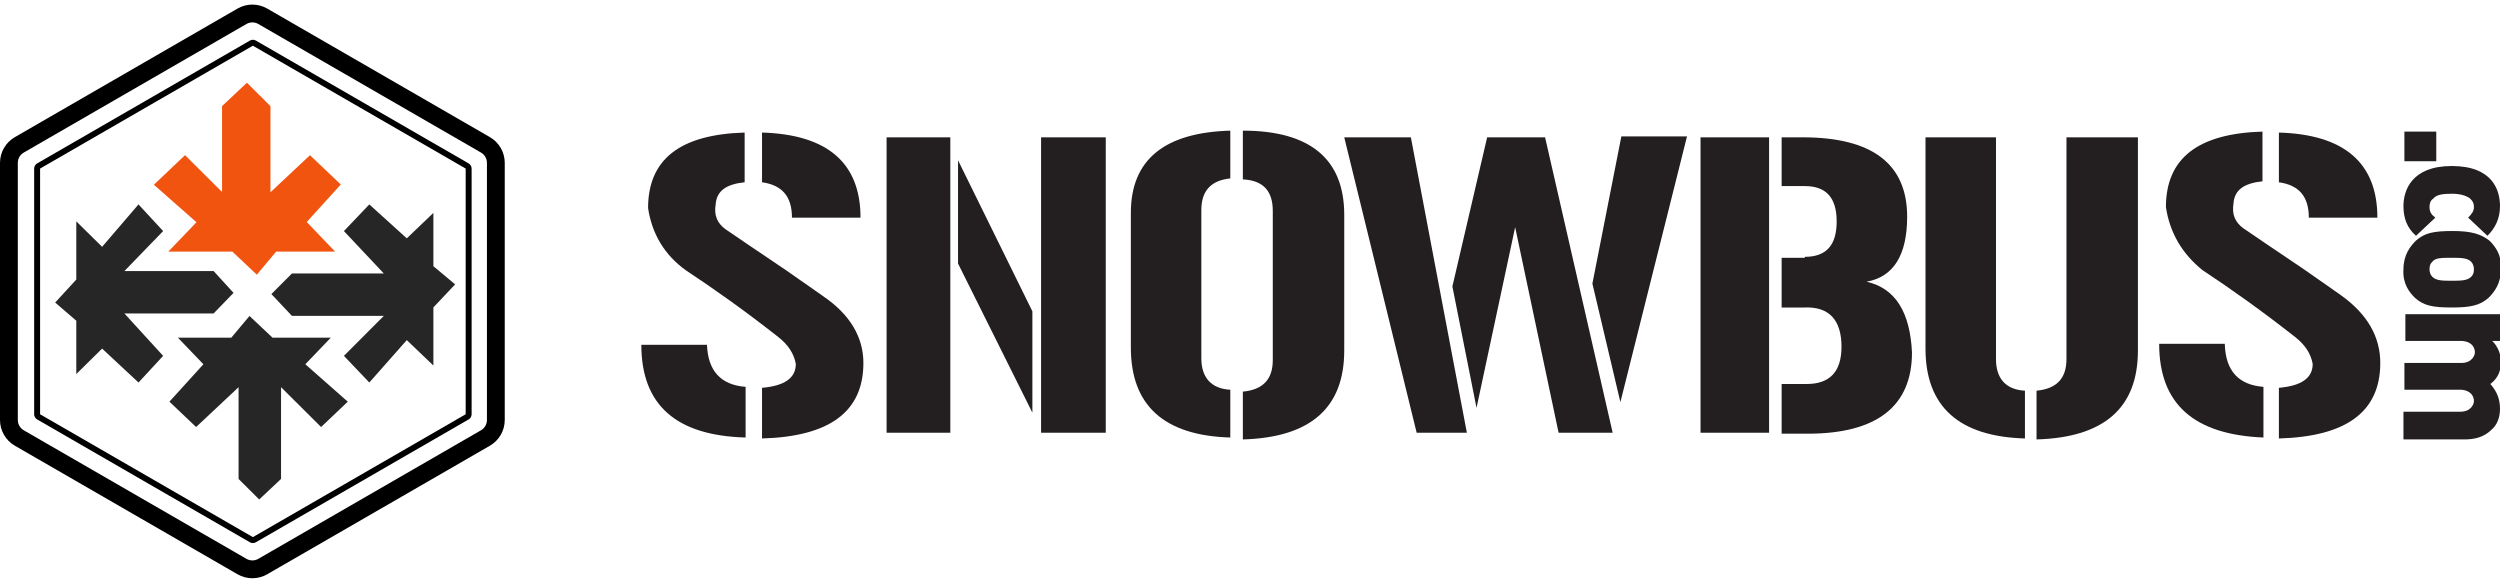 <svg width="421" height="99" viewBox="0 0 421 99" fill="none" xmlns="http://www.w3.org/2000/svg">
<g clip-path="url(#clip0)">
<path d="M119.057 58.062C119.219 62.409 121.333 64.823 125.561 65.145V73.678C113.854 73.356 108 68.204 108 58.062H119.057ZM145.397 61.121C145.397 69.331 139.706 73.517 128.325 73.839V65.306C132.064 64.984 134.016 63.697 134.016 61.282C133.69 59.511 132.715 58.062 131.089 56.774C125.561 52.427 120.357 48.724 115.479 45.505C111.902 42.929 109.789 39.387 109.138 35.04C109.138 26.83 114.504 22.644 125.398 22.322V30.693C122.309 31.015 120.683 32.142 120.52 34.396C120.195 36.328 120.845 37.616 122.146 38.582C127.999 42.607 132.227 45.344 134.666 47.114C135.804 47.919 136.78 48.563 137.43 49.046C138.081 49.529 138.406 49.69 138.568 49.851C143.121 52.91 145.397 56.774 145.397 61.121ZM133.365 36.65C133.365 33.108 131.739 31.176 128.325 30.693V22.322C139.381 22.644 144.91 27.474 144.91 36.65H133.365Z" fill="#231F20"/>
<path d="M149.139 23.127H160.033V72.873H149.301V23.127H149.139ZM173.853 52.427V69.492L161.333 44.378V26.991L173.853 52.427ZM175.317 23.127H186.211V72.873H175.317V23.127Z" fill="#231F20"/>
<path d="M190.436 35.845C190.436 26.991 195.964 22.322 207.183 22V30.049C203.931 30.372 202.305 32.142 202.305 35.362V60.316C202.305 63.536 203.931 65.468 207.183 65.629V73.678C196.126 73.356 190.436 68.365 190.436 58.545V35.845ZM214.337 35.523C214.337 32.142 212.711 30.372 209.297 30.21V22C220.679 22 226.37 26.83 226.37 36.167V59.028C226.37 68.687 220.679 73.678 209.297 74V65.951C212.711 65.629 214.337 63.858 214.337 60.638V35.523Z" fill="#231F20"/>
<path d="M237.59 23.127L247.021 72.873H238.566L226.371 23.127H237.59ZM250.436 23.127H260.191L271.573 72.873H262.468L255.151 38.26L248.647 68.687L244.582 48.242L250.436 23.127ZM272.874 67.721L268.159 47.758L273.037 22.966H284.093L272.874 67.721Z" fill="#231F20"/>
<path d="M286.369 23.127H297.914V72.873H286.369V23.127ZM303.93 43.251C307.669 43.251 309.295 41.158 309.295 37.294C309.295 33.269 307.507 31.337 303.93 31.337H300.027V23.127H303.604C315.312 23.127 321.165 27.635 321.165 36.489C321.165 42.929 318.889 46.632 314.336 47.437C319.214 48.563 321.653 52.588 321.978 59.35C321.978 68.365 316.124 73.034 304.417 73.034H300.027V64.663H304.255C308.157 64.663 310.108 62.57 310.108 58.384C310.108 53.876 307.995 51.622 303.93 51.783H300.027V43.412H303.93V43.251Z" fill="#231F20"/>
<path d="M341.001 73.839C329.945 73.517 324.254 68.526 324.254 58.706V23.127H336.124V60.477C336.124 63.697 337.75 65.629 341.001 65.79V73.839ZM342.953 65.79C346.367 65.468 347.993 63.697 347.993 60.477V23.127H360.025V59.028C360.025 68.687 354.334 73.678 342.953 74V65.79Z" fill="#231F20"/>
<path d="M374.66 58.062C374.823 62.409 376.937 64.823 381.164 65.145V73.678C369.457 73.195 363.604 68.043 363.604 57.901H374.66V58.062ZM400.838 61.121C400.838 69.331 395.147 73.517 383.766 73.839V65.306C387.505 64.984 389.457 63.697 389.457 61.282C389.131 59.511 388.156 58.062 386.53 56.774C381.001 52.427 375.798 48.724 370.92 45.505C367.506 42.768 365.392 39.226 364.742 34.879C364.742 26.669 370.107 22.483 381.001 22.161V30.532C377.912 30.855 376.286 31.981 376.124 34.235C375.798 36.167 376.449 37.455 377.75 38.421C383.603 42.446 387.831 45.183 390.27 46.954C391.408 47.758 392.383 48.403 393.034 48.886C393.684 49.368 394.009 49.529 394.172 49.69C398.725 52.91 400.838 56.774 400.838 61.121ZM388.806 36.65C388.806 33.108 387.18 31.177 383.766 30.694V22.322C394.822 22.644 400.351 27.474 400.351 36.65H388.806Z" fill="#231F20"/>
<path d="M404.902 22.161H410.268V27.152H404.902V22.161Z" fill="#231F20"/>
<path d="M404.74 34.718C404.74 32.142 406.041 27.957 412.87 27.957C419.862 27.957 421 32.142 421 34.718C421 36.811 420.187 38.421 418.886 39.709L415.634 36.65C416.285 36.006 416.61 35.523 416.61 34.879C416.61 34.235 416.447 33.913 415.96 33.43C415.309 32.947 414.334 32.625 412.87 32.625C411.407 32.625 410.269 32.786 409.781 33.43C409.293 33.752 409.13 34.235 409.13 34.879C409.13 35.684 409.456 36.167 410.106 36.65L406.854 39.709C405.391 38.421 404.74 36.811 404.74 34.718Z" fill="#231F20"/>
<path d="M406.691 50.173C405.716 49.208 404.578 47.758 404.74 45.344C404.74 42.929 405.878 41.48 406.854 40.514C408.317 39.226 409.781 38.904 413.033 38.904C416.122 38.904 417.748 39.387 419.211 40.514C420.187 41.48 421.325 42.929 421.163 45.344C421.163 47.758 420.024 49.208 419.049 50.173C417.585 51.461 415.959 51.783 412.87 51.783C409.618 51.783 408.155 51.461 406.691 50.173ZM416.122 46.632C416.447 46.31 416.61 45.988 416.61 45.344C416.61 44.861 416.447 44.378 416.122 44.056C415.472 43.412 414.333 43.412 412.87 43.412C411.244 43.412 410.106 43.412 409.618 44.056C409.293 44.378 409.13 44.7 409.13 45.344C409.13 45.827 409.293 46.31 409.618 46.632C410.269 47.276 411.407 47.276 412.87 47.276C414.333 47.276 415.472 47.276 416.122 46.632Z" fill="#231F20"/>
<path d="M404.74 69.331H414.334C416.122 69.331 416.61 68.043 416.61 67.56C416.61 66.916 416.285 65.79 414.496 65.629H404.903V61.121H414.496C416.285 61.121 416.772 59.833 416.772 59.35C416.772 58.706 416.447 57.579 414.659 57.418H405.065V52.91H421V57.418H419.699C420.675 58.384 421.163 59.672 421.163 60.96C421.163 62.409 420.675 63.697 419.374 64.663C420.512 65.951 421 67.238 421 68.848C421 70.297 420.512 71.585 419.537 72.39C418.236 73.678 416.61 74 414.984 74H404.74V69.331Z" fill="#231F20"/>
</g>
<path d="M41.571 14.626L37.893 18.082V33.533L31.15 26.824L26.654 31.094L33.806 37.396L29.515 41.869H39.323L43.206 45.528L46.271 41.869H55.262L50.971 37.396L56.692 31.094L52.197 26.824L45.045 33.533V18.082L41.571 14.626Z" fill="#F0540F" stroke="#F0540F"/>
<path d="M45.699 49.522L49.16 53.194H64.635L57.916 59.927L62.191 64.416L68.503 57.275L72.982 61.559V51.766L76.647 47.889L72.982 44.828V35.851L68.503 40.136L62.191 34.423L57.916 38.912L64.635 46.053H49.16L45.699 49.522Z" fill="black" fill-opacity="0.85"/>
<path d="M43.65 84.109L47.328 80.653V65.202L54.072 71.911L58.567 67.642L51.415 61.34L55.706 56.867H45.898L42.016 53.208L38.95 56.867H29.96L34.251 61.34L28.529 67.642L33.025 71.911L40.176 65.202V80.653L43.65 84.109Z" fill="black" fill-opacity="0.85"/>
<path d="M39.329 49.317L35.969 45.645H20.95L27.472 38.912L23.322 34.423L17.196 41.564L12.848 37.279V47.073L9.291 50.95L12.848 54.01V62.988L17.196 58.703L23.322 64.416L27.472 59.927L20.95 52.786H35.969L39.329 49.317Z" fill="black" fill-opacity="0.85"/>
<path d="M40.75 2.742C41.833 2.117 43.167 2.117 44.25 2.742L81.75 24.393C82.833 25.018 83.5 26.174 83.5 27.424V70.725C83.5 71.976 82.833 73.131 81.75 73.757L44.25 95.407C43.167 96.032 41.833 96.032 40.75 95.407L3.25 73.757C2.167 73.131 1.5 71.976 1.5 70.725V27.424C1.5 26.174 2.167 25.018 3.25 24.393L40.75 2.742Z" stroke="black" stroke-width="3" stroke-linejoin="round"/>
<path d="M42.335 7.265C42.49 7.176 42.681 7.176 42.835 7.265L78.669 27.953C78.823 28.043 78.919 28.208 78.919 28.386V69.763C78.919 69.942 78.823 70.107 78.669 70.196L42.835 90.885C42.681 90.974 42.49 90.974 42.335 90.885L6.502 70.196C6.347 70.107 6.252 69.942 6.252 69.763V28.386C6.252 28.208 6.347 28.043 6.502 27.953L42.335 7.265Z" stroke="black" stroke-linejoin="round"/>
<defs>
<clipPath id="clip0">
<rect width="313" height="52" fill="white" transform="translate(108 22)"/>
</clipPath>
</defs>
</svg>

